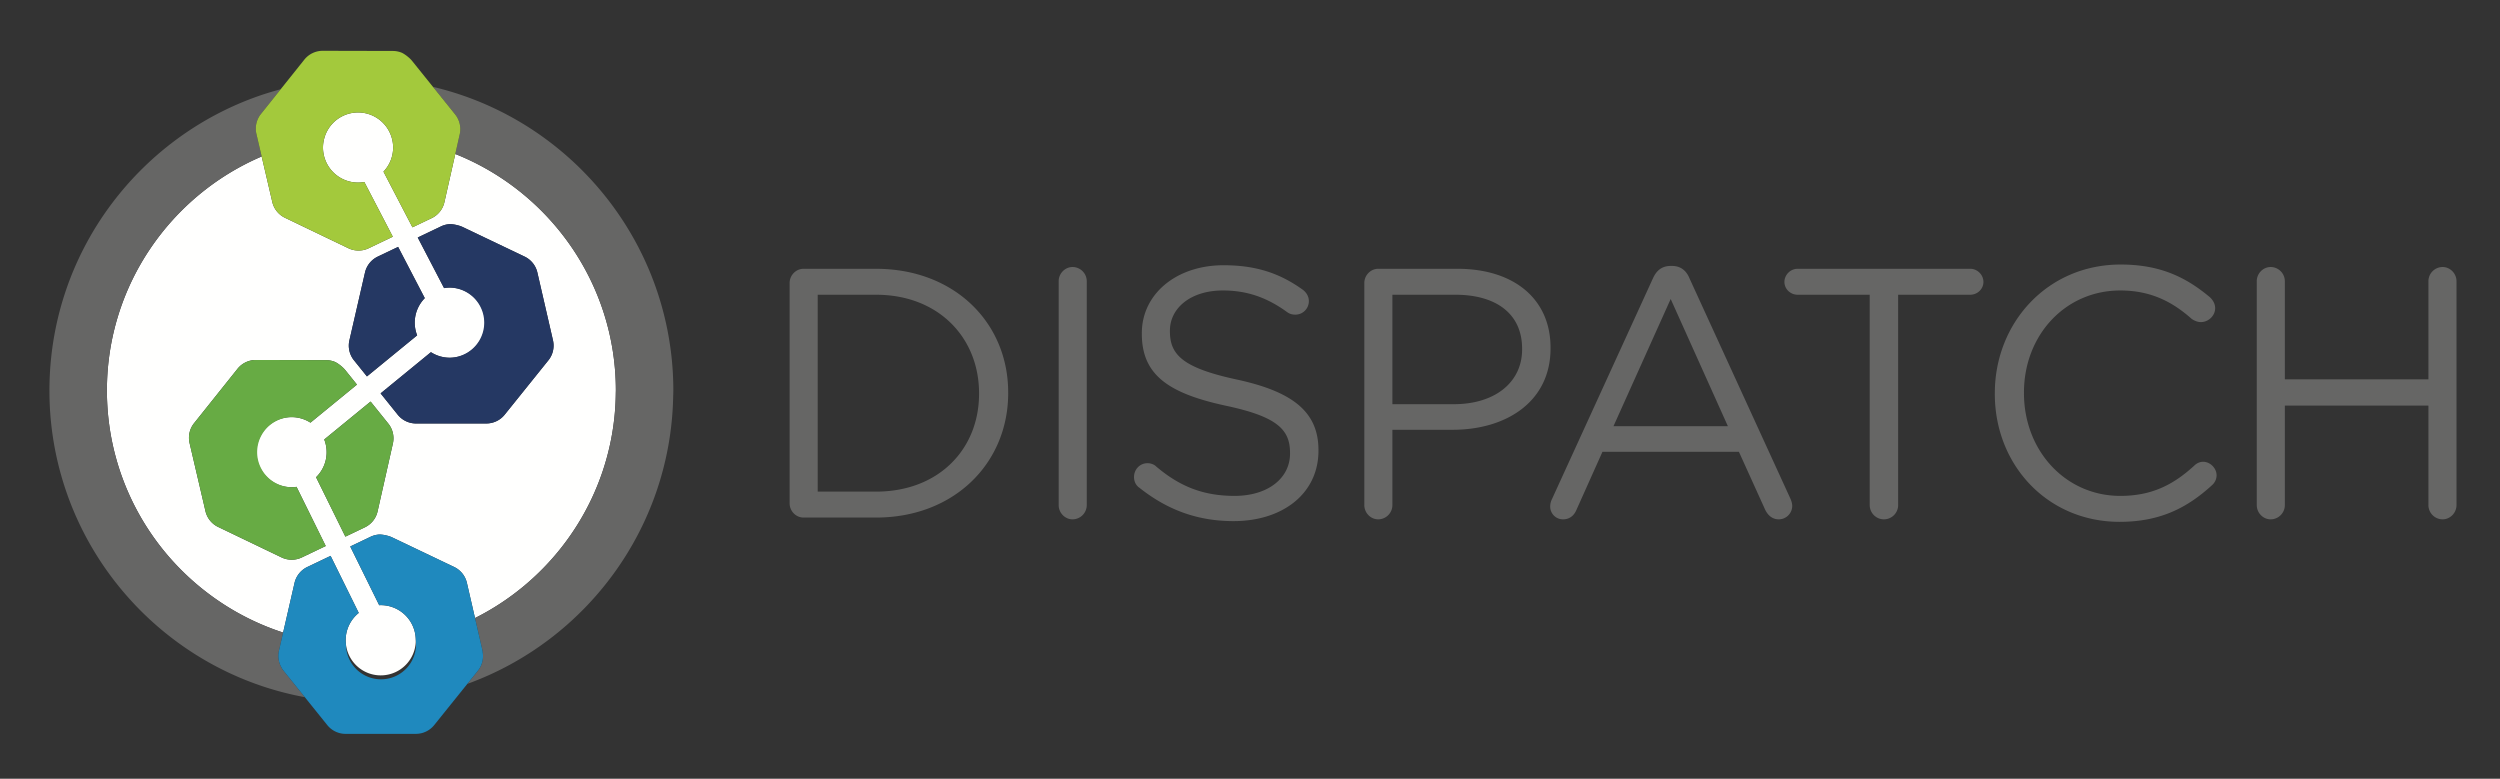 <svg viewBox="-8.10 -8.10 421.20 131.20" xmlns="http://www.w3.org/2000/svg"><rect x="-8.10" y="-8.10" width="421.20" height="131.20" fill="#333333" stroke="none"/><title>Dispatch</title><g fill="none" fill-rule="evenodd"><path fill="#FFFFFE" d="M24.6 63.197l7.311-9.154a3.979 3.979 0 0 1 3.115-1.494l11.801.028a3.96 3.96 0 0 1 1.53.309c.553.266 1.319.874 1.704 1.352l1.978 2.46-7.834 6.412a5.874 5.874 0 0 0-3.181-.934 5.907 5.907 0 1 0 0 11.814c.286 0 .564-.028.837-.067l4.919 9.97-4.025 1.922a3.956 3.956 0 0 1-3.43-.006l-.004-.002-10.657-5.12-.004-.001a3.954 3.954 0 0 1-2.146-2.673L23.84 66.554a3.948 3.948 0 0 1 .76-3.357zm26.166-13.953l2.625-11.418a3.97 3.97 0 0 1 2.16-2.696l3.422-1.635 4.494 8.635a5.882 5.882 0 0 0-1.286 6.268l-8.458 6.922-2.189-2.722a3.947 3.947 0 0 1-.768-3.354zm15.432-19.201a3.96 3.96 0 0 1 1.514-.384c.613 0 1.567.216 2.12.48l10.451 4.99a3.966 3.966 0 0 1 2.155 2.687l2.629 11.422a3.942 3.942 0 0 1-.77 3.358l-7.37 9.169a3.957 3.957 0 0 1-3.095 1.48h-.004l-11.822.002h-.005a3.955 3.955 0 0 1-3.093-1.479l-2.886-3.591 8.481-6.942a5.874 5.874 0 0 0 3.181.934 5.907 5.907 0 1 0 0-11.814c-.329 0-.65.034-.964.086l-4.439-8.527 3.917-1.871zm-8.102 36.574l-2.577 11.434a3.947 3.947 0 0 1-2.149 2.693l-3.281 1.568-4.937-10.007a5.888 5.888 0 0 0 1.375-6.358l7.81-6.392 2.981 3.707a3.965 3.965 0 0 1 .778 3.355zM9.914 57.686c0 10.313 3.663 19.787 9.753 27.191a43.247 43.247 0 0 0 8.678 8.001A42.829 42.829 0 0 0 39.6 98.475l1.92-8.354a3.976 3.976 0 0 1 2.161-2.697l3.918-1.872 4.743 9.613a5.892 5.892 0 0 0-2.202 4.597c0 .24.018.476.047.709a5.903 5.903 0 0 0 11.766-.709c0-.066-.007-.129-.01-.194a5.901 5.901 0 0 0-5.896-5.714c-.087 0-.172.01-.258.014l-4.882-9.896 3.421-1.635a3.96 3.96 0 0 1 1.514-.383c.613 0 1.567.215 2.12.48l10.451 4.989a3.964 3.964 0 0 1 2.154 2.687l1.363 5.92c11.47-5.752 20.021-16.495 22.775-29.368.592-2.764.914-5.624.942-8.555.001-.141.011-.28.011-.421 0-18.054-11.22-33.534-27.051-39.843l-1.83 8.117a3.941 3.941 0 0 1-2.148 2.693l-3.238 1.548-4.884-9.383a5.885 5.885 0 0 0 1.628-4.065c0-.554-.082-1.089-.225-1.597a5.905 5.905 0 0 0-5.682-4.309 5.904 5.904 0 0 0-5.721 4.457 5.92 5.92 0 0 0-.187 1.449 5.907 5.907 0 0 0 5.908 5.907c.36 0 .711-.037 1.053-.099l4.799 9.221-4.065 1.943a3.961 3.961 0 0 1-3.431-.007l-.003-.002-10.657-5.119-.004-.002a3.953 3.953 0 0 1-2.147-2.673l-1.788-7.659C20.674 24.809 9.914 40.009 9.914 57.686z"/><path fill="#666665" d="M104.313 47.327c-4.038-20.113-19.592-36.106-39.464-40.793l3.728 4.637a3.962 3.962 0 0 1 .778 3.355l-.748 3.317c15.831 6.309 27.051 21.789 27.051 39.843 0 .141-.01.28-.011.421a42.759 42.759 0 0 1-.942 8.555C91.951 79.535 83.4 90.278 71.93 96.03l1.267 5.503c.026.109.022.22.037.33a3.93 3.93 0 0 1-.806 3.028l-1.794 2.231c19.868-7.199 34.192-26.06 34.679-48.271.009-.389.03-.774.03-1.165 0-3.545-.358-7.008-1.03-10.359m-64.88 57.245c-.03-.045-.046-.097-.074-.143a3.95 3.95 0 0 1-.464-2.891l.705-3.063a42.829 42.829 0 0 1-11.255-5.597 43.247 43.247 0 0 1-8.678-8.001c-6.09-7.404-9.753-16.878-9.753-27.191 0-17.677 10.76-32.877 26.071-39.423l-.886-3.8a3.954 3.954 0 0 1 .76-3.357l3.329-4.168a51.91 51.91 0 0 0-3.42 1.035C15.118 15.062.23 34.662.23 57.686a52.238 52.238 0 0 0 7.572 27.151 52.875 52.875 0 0 0 5.942 7.991c7.603 8.438 17.898 14.394 29.513 16.532l-3.593-4.467a4.055 4.055 0 0 1-.231-.321"/><path fill="#1F89BE" d="M73.234 101.863c-.015-.11-.011-.221-.037-.33l-2.63-11.423a3.964 3.964 0 0 0-2.154-2.687l-10.451-4.989c-.553-.265-1.507-.48-2.12-.48a3.96 3.96 0 0 0-1.514.383l-3.421 1.635 4.882 9.896c.086-.004.171-.014.258-.014a5.901 5.901 0 0 1 5.896 5.714c.003.065.01.128.01.194a5.903 5.903 0 1 1-11.766.709 5.73 5.73 0 0 1-.047-.709c0-1.859.86-3.514 2.202-4.597l-4.743-9.613-3.918 1.872a3.976 3.976 0 0 0-2.161 2.697l-2.625 11.417a3.95 3.95 0 0 0 .464 2.891c.028.046.044.098.074.143.069.107.144.211.231.321l7.375 9.169a3.95 3.95 0 0 0 3.092 1.479h.004l11.823-.002h.004a3.956 3.956 0 0 0 3.095-1.479l7.371-9.169a3.93 3.93 0 0 0 .806-3.028"/><path fill="#67AB44" d="M41.024 73.99a5.908 5.908 0 0 1 0-11.814c1.172 0 2.262.345 3.181.934l7.834-6.412-1.978-2.46c-.385-.478-1.151-1.086-1.704-1.352a3.96 3.96 0 0 0-1.53-.309l-11.801-.028a3.979 3.979 0 0 0-3.115 1.494L24.6 63.197a3.948 3.948 0 0 0-.76 3.357l2.674 11.459a3.954 3.954 0 0 0 2.15 2.674l10.657 5.12.004.002a3.956 3.956 0 0 0 3.43.006l4.025-1.922-4.919-9.97a5.895 5.895 0 0 1-.837.067"/><path fill="#67AB44" d="M57.318 63.262l-2.981-3.707-7.81 6.392a5.874 5.874 0 0 1-1.375 6.358l4.937 10.007 3.281-1.568a3.947 3.947 0 0 0 2.149-2.693l2.577-11.434a3.965 3.965 0 0 0-.778-3.355"/><path fill="#253863" d="M85.067 49.238l-2.629-11.422a3.966 3.966 0 0 0-2.155-2.687l-10.451-4.99c-.553-.264-1.507-.48-2.12-.48a3.96 3.96 0 0 0-1.514.384l-3.917 1.871 4.439 8.527c.314-.052.635-.086.964-.086a5.908 5.908 0 0 1 0 11.814 5.874 5.874 0 0 1-3.181-.934l-8.481 6.942 2.886 3.591a3.955 3.955 0 0 0 3.093 1.479h.005l11.822-.002h.004a3.957 3.957 0 0 0 3.095-1.48l7.37-9.169a3.942 3.942 0 0 0 .77-3.358"/><path fill="#253863" d="M61.776 46.263c0-1.61.646-3.068 1.691-4.133l-4.494-8.635-3.422 1.635a3.97 3.97 0 0 0-2.16 2.696l-2.625 11.418a3.947 3.947 0 0 0 .768 3.354l2.189 2.722 8.458-6.922a5.891 5.891 0 0 1-.405-2.135"/><path fill="#A3C93C" d="M68.577 11.171l-7.258-9.024c-.383-.478-1.15-1.086-1.703-1.352a3.964 3.964 0 0 0-1.53-.309L46.285.458a3.978 3.978 0 0 0-3.115 1.495l-7.311 9.153a3.954 3.954 0 0 0-.76 3.357l2.674 11.459a3.953 3.953 0 0 0 2.147 2.673l.004.002 10.657 5.119.003.002a3.961 3.961 0 0 0 3.431.007l4.065-1.943-4.799-9.221a5.892 5.892 0 0 1-1.053.099 5.907 5.907 0 0 1-5.908-5.907c0-.501.07-.984.187-1.449a5.904 5.904 0 0 1 5.721-4.457 5.905 5.905 0 0 1 5.682 4.309c.143.508.225 1.043.225 1.597a5.885 5.885 0 0 1-1.628 4.065l4.884 9.383 3.238-1.548a3.941 3.941 0 0 0 2.148-2.693l2.578-11.434a3.962 3.962 0 0 0-.778-3.355"/><path fill="#666665" d="M139.486 74.728c10.598 0 17.365-7.185 17.365-16.465v-.12c0-9.281-6.767-16.586-17.365-16.586h-9.819v33.171h9.819zm-14.549-35.147c0-1.317 1.078-2.394 2.334-2.394h12.215c13.173 0 22.274 9.041 22.274 20.836v.12c0 11.795-9.101 20.956-22.274 20.956h-12.215c-1.256 0-2.334-1.077-2.334-2.394V39.581zm45.329-.299c0-1.317 1.078-2.395 2.335-2.395a2.402 2.402 0 0 1 2.395 2.395v37.721a2.403 2.403 0 0 1-2.395 2.396c-1.257 0-2.335-1.078-2.335-2.396V39.282m13.591 34.788c-.539-.36-.898-1.018-.898-1.796 0-1.318 1.019-2.336 2.275-2.336.599 0 1.138.24 1.438.539 3.951 3.354 7.903 4.97 13.232 4.97 5.628 0 9.341-2.993 9.341-7.125v-.12c0-3.892-2.096-6.107-10.897-7.963-9.641-2.096-14.072-5.209-14.072-12.095v-.12c0-6.586 5.809-11.437 13.772-11.437 5.509 0 9.52 1.378 13.352 4.132.479.36 1.018 1.018 1.018 1.916a2.275 2.275 0 0 1-2.275 2.276c-.539 0-.958-.121-1.377-.419-3.533-2.576-6.946-3.653-10.837-3.653-5.45 0-8.922 2.993-8.922 6.766v.12c0 3.951 2.155 6.167 11.376 8.143 9.341 2.036 13.652 5.448 13.652 11.855v.12c0 7.185-5.988 11.855-14.31 11.855-6.108 0-11.197-1.916-15.868-5.628m52.993-14.071c6.945 0 11.496-3.712 11.496-9.221v-.119c0-5.988-4.492-9.102-11.257-9.102h-10.598v18.442h10.359zm-15.089-20.418c0-1.317 1.078-2.394 2.335-2.394h13.352c9.46 0 15.688 5.029 15.688 13.292v.12c0 9.041-7.545 13.711-16.466 13.711h-10.179v12.693a2.403 2.403 0 0 1-2.395 2.396c-1.257 0-2.335-1.078-2.335-2.396V39.581zm61.256 24.13l-9.64-21.435-9.64 21.435h19.28zm-29.639 12.275l17.005-37.183c.598-1.317 1.497-2.096 2.994-2.096h.239c1.438 0 2.396.779 2.934 2.096l17.005 37.123c.179.419.299.838.299 1.198a2.274 2.274 0 0 1-2.275 2.275c-1.138 0-1.916-.778-2.335-1.736l-4.371-9.641h-22.992l-4.371 9.76c-.419 1.018-1.197 1.617-2.276 1.617a2.146 2.146 0 0 1-2.155-2.155c0-.36.06-.779.299-1.258zm53.532-34.429h-12.155c-1.197 0-2.215-.958-2.215-2.155 0-1.197 1.018-2.215 2.215-2.215h29.099c1.198 0 2.216 1.018 2.216 2.215 0 1.197-1.018 2.155-2.216 2.155H311.7v35.446a2.403 2.403 0 0 1-2.395 2.396 2.402 2.402 0 0 1-2.395-2.396V41.557m21.078 16.706v-.12c0-11.855 8.863-21.675 21.197-21.675 6.765 0 11.077 2.215 14.968 5.448.479.419.958 1.079.958 1.916 0 1.258-1.137 2.335-2.395 2.335-.658 0-1.197-.298-1.557-.538-3.232-2.874-6.886-4.79-12.034-4.79-9.281 0-16.227 7.544-16.227 17.184v.12c0 9.7 7.005 17.304 16.227 17.304 5.209 0 8.861-1.796 12.454-5.089.359-.36.898-.659 1.496-.659 1.198 0 2.276 1.078 2.276 2.275 0 .719-.36 1.317-.779 1.677-4.131 3.772-8.681 6.167-15.567 6.167-12.095 0-21.017-9.521-21.017-21.555m44.132-18.981c0-1.317 1.078-2.395 2.335-2.395a2.403 2.403 0 0 1 2.396 2.395v16.526h24.189V39.282a2.402 2.402 0 0 1 2.395-2.395c1.257 0 2.336 1.078 2.336 2.395v37.721c0 1.318-1.079 2.396-2.336 2.396a2.403 2.403 0 0 1-2.395-2.396V60.239h-24.189v16.764a2.403 2.403 0 0 1-2.396 2.396c-1.257 0-2.335-1.078-2.335-2.396V39.282"/></g></svg>